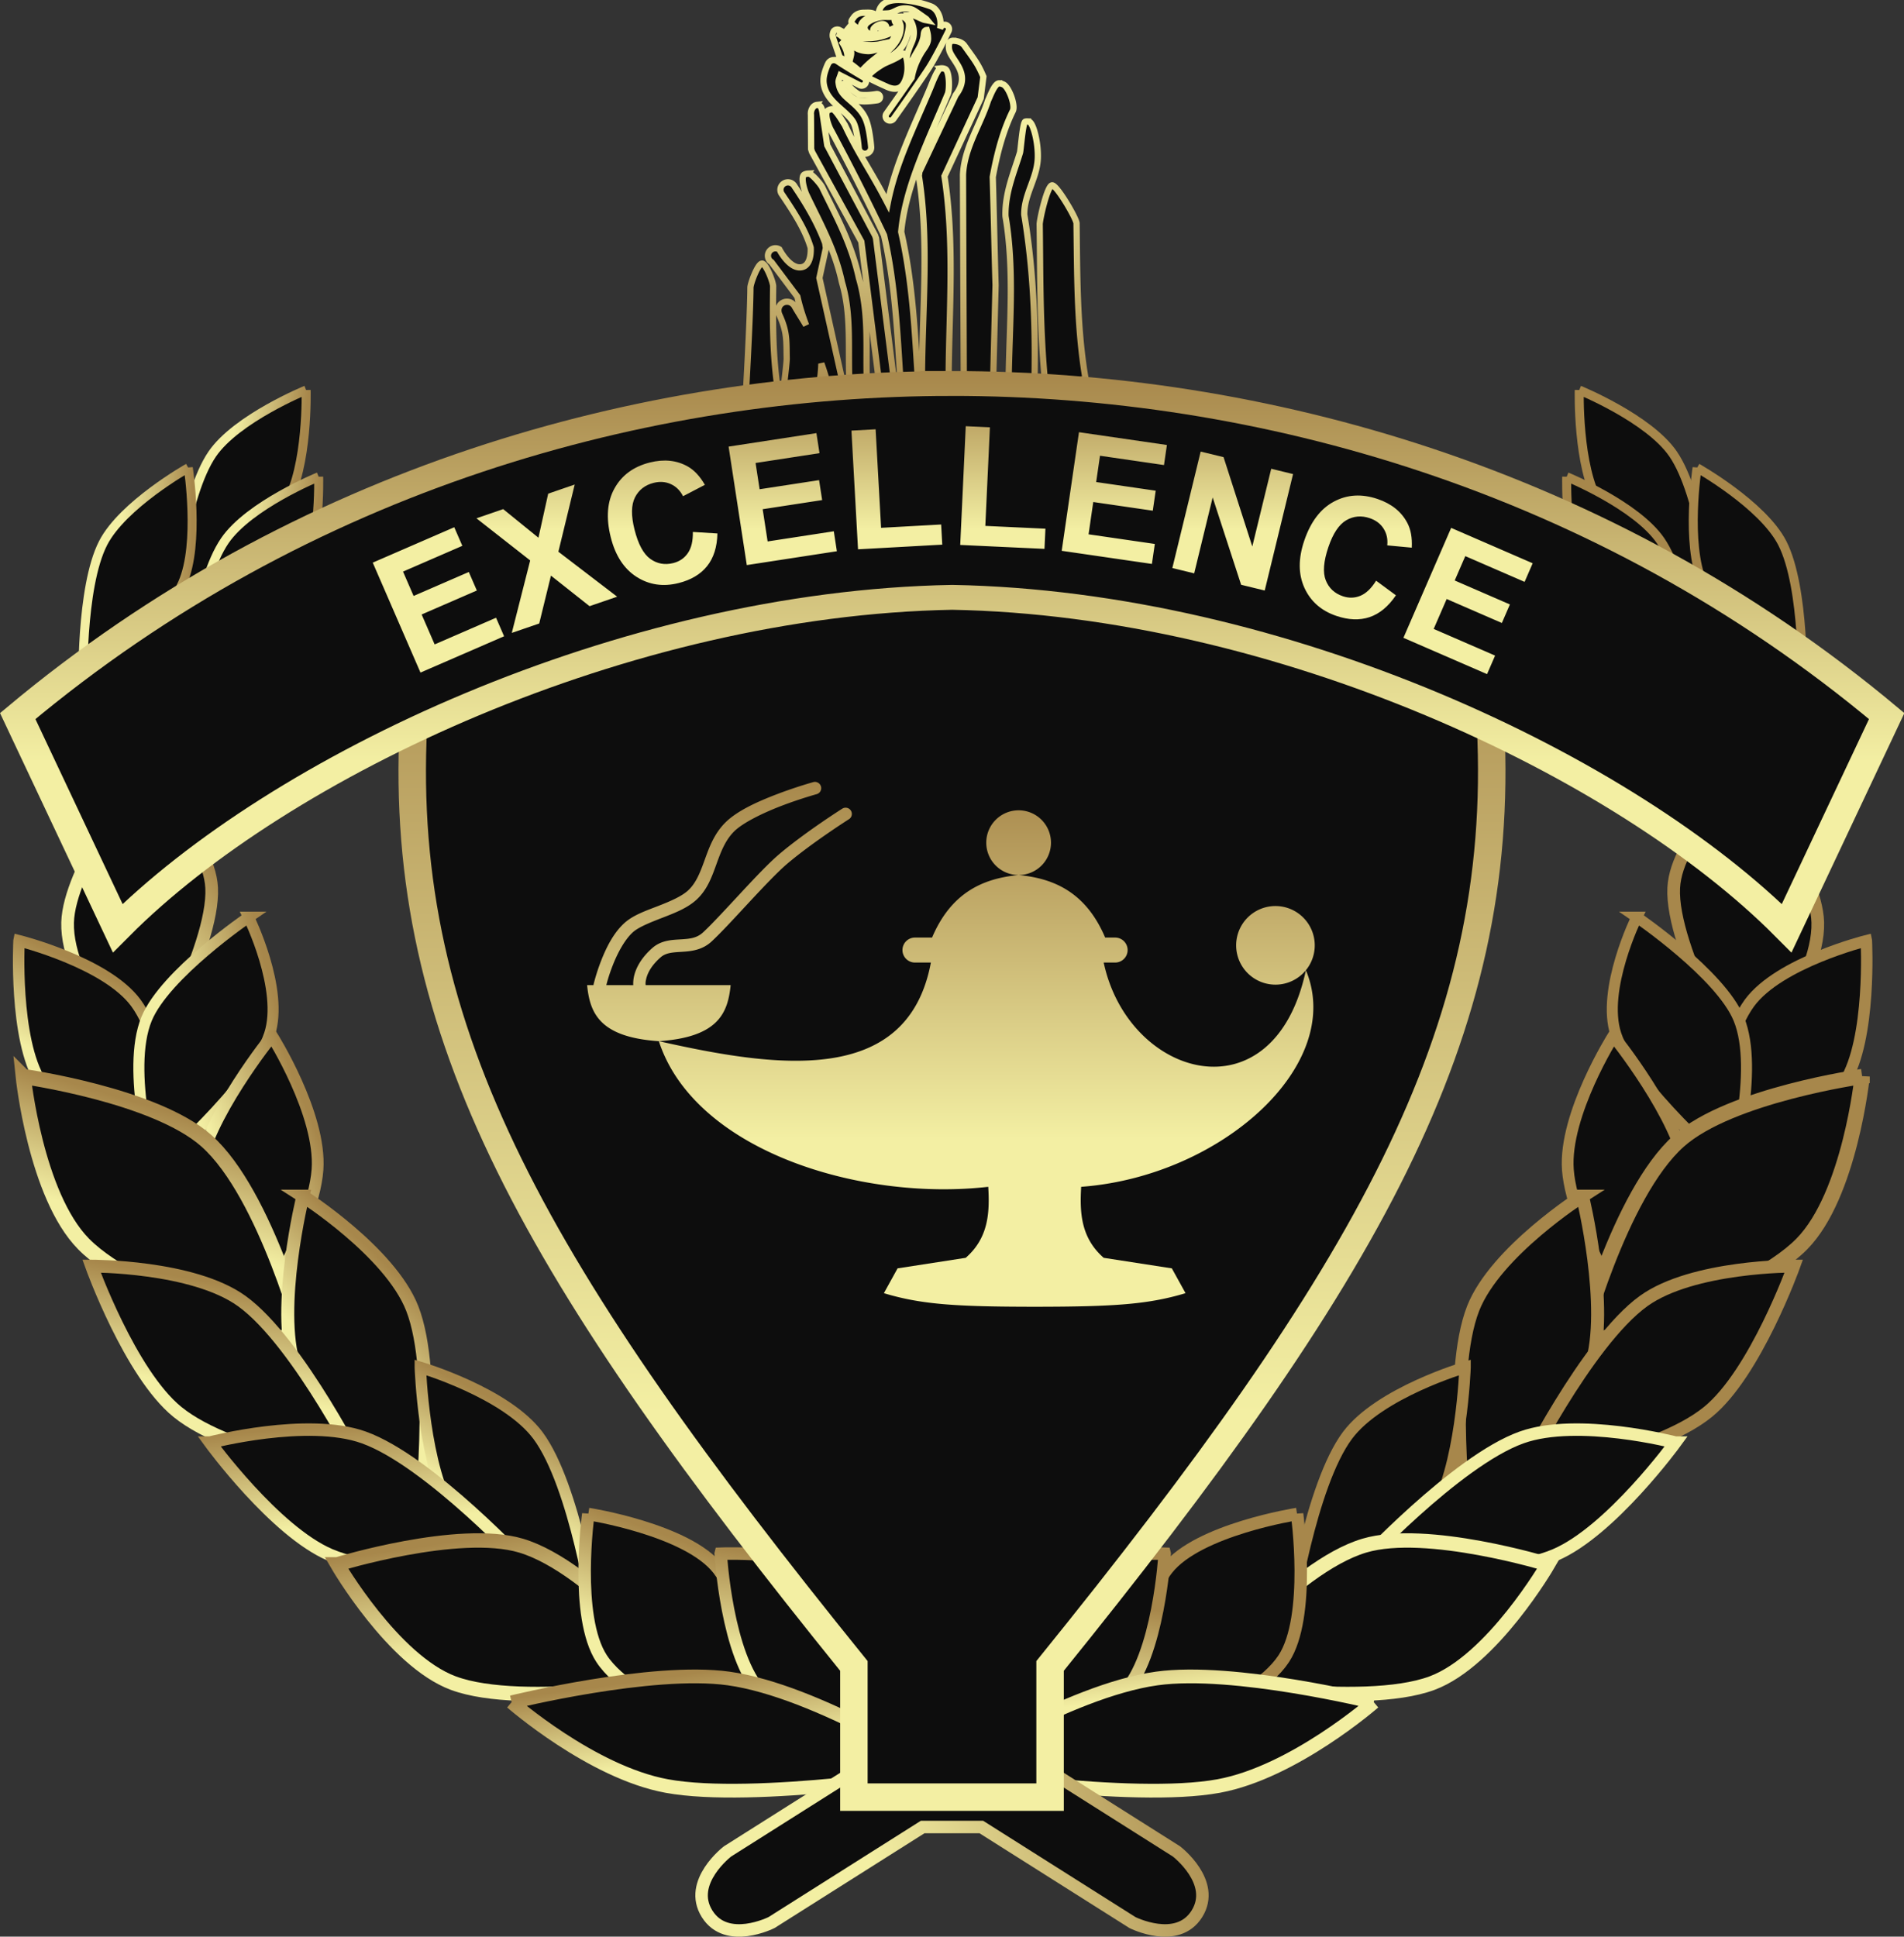 <?xml version="1.0" encoding="UTF-8" standalone="no"?>
<!-- Created with Inkscape (http://www.inkscape.org/) -->

<svg
   width="152.455mm"
   height="155.049mm"
   viewBox="0 0 152.455 155.049"
   version="1.1"
   id="svg1"
   xml:space="preserve"
   inkscape:version="1.3.2 (091e20e, 2023-11-25, custom)"
   sodipodi:docname="aef_badge.svg"
   xmlns:inkscape="http://www.inkscape.org/namespaces/inkscape"
   xmlns:sodipodi="http://sodipodi.sourceforge.net/DTD/sodipodi-0.dtd"
   xmlns:xlink="http://www.w3.org/1999/xlink"
   xmlns="http://www.w3.org/2000/svg"
   xmlns:svg="http://www.w3.org/2000/svg"
   xmlns:rdf="http://www.w3.org/1999/02/22-rdf-syntax-ns#"
   xmlns:cc="http://creativecommons.org/ns#"
   xmlns:dc="http://purl.org/dc/elements/1.1/"><rect x="0" y="0" width="152.455" height="155.049" fill="#333333" stroke="none"/><title
     id="title123">AEF Badge</title><sodipodi:namedview
     id="namedview1"
     pagecolor="#505050"
     bordercolor="#eeeeee"
     borderopacity="1"
     inkscape:showpageshadow="0"
     inkscape:pageopacity="0"
     inkscape:pagecheckerboard="0"
     inkscape:deskcolor="#505050"
     inkscape:document-units="mm"
     inkscape:zoom="1"
     inkscape:cx="295"
     inkscape:cy="277.5"
     inkscape:window-width="1920"
     inkscape:window-height="1009"
     inkscape:window-x="-8"
     inkscape:window-y="-8"
     inkscape:window-maximized="1"
     inkscape:current-layer="g10" /><defs
     id="defs1"><inkscape:path-effect
   effect="mirror_symmetry"
   start_point="110.644,140.943"
   end_point="110.644,147.747"
   center_point="110.644,144.345"
   id="path-effect86"
   is_visible="true"
   lpeversion="1.2"
   lpesatellites=""
   mode="free"
   discard_orig_path="false"
   fuse_paths="true"
   oposite_fuse="false"
   split_items="false"
   split_open="false"
   link_styles="false" /><inkscape:path-effect
   effect="mirror_symmetry"
   start_point="81.53,150.162"
   end_point="81.53,154.649"
   center_point="81.53,152.406"
   id="path-effect79"
   is_visible="true"
   lpeversion="1.2"
   lpesatellites=""
   mode="free"
   discard_orig_path="false"
   fuse_paths="true"
   oposite_fuse="false"
   split_items="false"
   split_open="false"
   link_styles="false" /><inkscape:path-effect
   effect="mirror_symmetry"
   start_point="111.625,147.466"
   end_point="111.625,176.193"
   center_point="111.625,161.829"
   id="path-effect70"
   is_visible="true"
   lpeversion="1.2"
   lpesatellites=""
   mode="free"
   discard_orig_path="false"
   fuse_paths="true"
   oposite_fuse="false"
   split_items="false"
   split_open="false"
   link_styles="false" /><inkscape:path-effect
   effect="mirror_symmetry"
   start_point="106.177,211.865"
   end_point="106.177,225.843"
   center_point="106.177,218.854"
   id="path-effect69"
   is_visible="true"
   lpeversion="1.2"
   lpesatellites=""
   mode="free"
   discard_orig_path="false"
   fuse_paths="true"
   oposite_fuse="false"
   split_items="false"
   split_open="false"
   link_styles="false" /><inkscape:path-effect
   effect="mirror_symmetry"
   start_point="94.799,214.028"
   end_point="94.799,226.083"
   center_point="94.799,220.056"
   id="path-effect68"
   is_visible="true"
   lpeversion="1.2"
   lpesatellites=""
   mode="free"
   discard_orig_path="false"
   fuse_paths="true"
   oposite_fuse="false"
   split_items="false"
   split_open="false"
   link_styles="false" /><inkscape:path-effect
   effect="mirror_symmetry"
   start_point="94.799,214.028"
   end_point="94.799,226.083"
   center_point="94.799,220.056"
   id="path-effect67"
   is_visible="true"
   lpeversion="1.2"
   lpesatellites=""
   mode="free"
   discard_orig_path="false"
   fuse_paths="true"
   oposite_fuse="false"
   split_items="false"
   split_open="false"
   link_styles="false" /><inkscape:path-effect
   effect="mirror_symmetry"
   start_point="104.255,102.518"
   end_point="104.255,214.654"
   center_point="104.255,158.586"
   id="path-effect62"
   is_visible="true"
   lpeversion="1.2"
   lpesatellites=""
   mode="free"
   discard_orig_path="false"
   fuse_paths="false"
   oposite_fuse="false"
   split_items="false"
   split_open="false"
   link_styles="false" /><inkscape:path-effect
   effect="mirror_symmetry"
   start_point="224.591,-40.818"
   end_point="54.981,309.448"
   center_point="139.786,134.315"
   id="path-effect34"
   is_visible="true"
   lpeversion="1.2"
   lpesatellites=""
   mode="vertical"
   discard_orig_path="false"
   fuse_paths="false"
   oposite_fuse="false"
   split_items="false"
   split_open="false"
   link_styles="false" /><inkscape:path-effect
   effect="mirror_symmetry"
   start_point="105,0"
   end_point="105,297"
   center_point="105,148.5"
   id="path-effect33"
   is_visible="true"
   lpeversion="1.2"
   lpesatellites=""
   mode="vertical"
   discard_orig_path="false"
   fuse_paths="false"
   oposite_fuse="false"
   split_items="false"
   split_open="false"
   link_styles="false" /><inkscape:path-effect
   effect="mirror_symmetry"
   start_point="50.404,203.359"
   end_point="50.404,213.304"
   center_point="50.404,208.332"
   id="path-effect15"
   is_visible="true"
   lpeversion="1.2"
   lpesatellites=""
   mode="free"
   discard_orig_path="false"
   fuse_paths="true"
   oposite_fuse="false"
   split_items="false"
   split_open="false"
   link_styles="false" /><inkscape:path-effect
   effect="mirror_symmetry"
   start_point="50.404,203.359"
   end_point="50.404,213.304"
   center_point="50.404,208.332"
   id="path-effect11"
   is_visible="true"
   lpeversion="1.2"
   lpesatellites=""
   mode="free"
   discard_orig_path="false"
   fuse_paths="true"
   oposite_fuse="false"
   split_items="false"
   split_open="false"
   link_styles="false" /><inkscape:path-effect
   effect="mirror_symmetry"
   start_point="109.366,116.888"
   end_point="109.366,215.17"
   center_point="109.366,166.029"
   id="path-effect10"
   is_visible="true"
   lpeversion="1.2"
   lpesatellites=""
   mode="free"
   discard_orig_path="false"
   fuse_paths="true"
   oposite_fuse="false"
   split_items="false"
   split_open="false"
   link_styles="false" /><inkscape:path-effect
   effect="mirror_symmetry"
   start_point="105,134.862"
   end_point="105,161.346"
   center_point="105,148.104"
   id="path-effect5"
   is_visible="true"
   lpeversion="1.2"
   lpesatellites=""
   mode="free"
   discard_orig_path="false"
   fuse_paths="true"
   oposite_fuse="false"
   split_items="false"
   split_open="false"
   link_styles="false" /><inkscape:path-effect
   effect="mirror_symmetry"
   start_point="42.364,59.729"
   end_point="42.364,81.522"
   center_point="42.364,70.625"
   id="path-effect4"
   is_visible="true"
   lpeversion="1.2"
   lpesatellites=""
   mode="free"
   discard_orig_path="false"
   fuse_paths="true"
   oposite_fuse="false"
   split_items="false"
   split_open="false"
   link_styles="false" /><inkscape:path-effect
   effect="mirror_symmetry"
   start_point="42.364,59.729"
   end_point="42.364,81.522"
   center_point="42.364,70.625"
   id="path-effect2"
   is_visible="true"
   lpeversion="1.2"
   lpesatellites=""
   mode="free"
   discard_orig_path="false"
   fuse_paths="true"
   oposite_fuse="false"
   split_items="false"
   split_open="false"
   link_styles="false" /><linearGradient
   inkscape:collect="always"
   xlink:href="#linearGradient1"
   id="linearGradient5"
   x1="27.703"
   y1="81.942"
   x2="27.703"
   y2="59.258"
   gradientUnits="userSpaceOnUse" /><linearGradient
   id="linearGradient1"
   inkscape:collect="always"><stop
     style="stop-color:#f3efa3;stop-opacity:1;"
     offset="0.311"
     id="stop1" /><stop
     style="stop-color:#a7874b;stop-opacity:1;"
     offset="1"
     id="stop2" /></linearGradient><inkscape:path-effect
   effect="mirror_symmetry"
   start_point="42.364,59.729"
   end_point="42.364,81.619"
   center_point="42.364,70.674"
   id="path-effect1"
   is_visible="true"
   lpeversion="1.2"
   lpesatellites=""
   mode="free"
   discard_orig_path="false"
   fuse_paths="true"
   oposite_fuse="false"
   split_items="false"
   split_open="false"
   link_styles="false" /><linearGradient
   inkscape:collect="always"
   xlink:href="#linearGradient1"
   id="linearGradient7"
   x1="58.62"
   y1="135.861"
   x2="151.663"
   y2="135.861"
   gradientUnits="userSpaceOnUse" /><linearGradient
   inkscape:collect="always"
   xlink:href="#linearGradient1"
   id="linearGradient9"
   x1="103.949"
   y1="139.736"
   x2="103.949"
   y2="122.045"
   gradientUnits="userSpaceOnUse" /><linearGradient
   inkscape:collect="always"
   xlink:href="#linearGradient1"
   id="linearGradient11"
   x1="109.01"
   y1="215.884"
   x2="109.01"
   y2="114.624"
   gradientUnits="userSpaceOnUse" /><linearGradient
   inkscape:collect="always"
   xlink:href="#linearGradient1"
   id="linearGradient48"
   gradientUnits="userSpaceOnUse"
   gradientTransform="matrix(1.468,-0.426,0.94,0.744,-241.43,98.989)"
   x1="91.293"
   y1="207.918"
   x2="94.007"
   y2="197.093" /><linearGradient
   inkscape:collect="always"
   xlink:href="#linearGradient1"
   id="linearGradient49"
   gradientUnits="userSpaceOnUse"
   gradientTransform="matrix(1.089,0.095,-0.106,1.124,2.179,-35.724)"
   x1="91.293"
   y1="207.918"
   x2="94.007"
   y2="197.093" /><linearGradient
   inkscape:collect="always"
   xlink:href="#linearGradient1"
   id="linearGradient50"
   gradientUnits="userSpaceOnUse"
   gradientTransform="matrix(1.283,-0.474,0.667,1.03,-186.13,36.113)"
   x1="91.293"
   y1="207.918"
   x2="94.007"
   y2="197.093" /><linearGradient
   inkscape:collect="always"
   xlink:href="#linearGradient1"
   id="linearGradient51"
   gradientUnits="userSpaceOnUse"
   gradientTransform="matrix(1.014,-0.34,0.752,0.953,-189.541,29.654)"
   x1="91.293"
   y1="207.918"
   x2="94.007"
   y2="197.093" /><linearGradient
   inkscape:collect="always"
   xlink:href="#linearGradient1"
   id="linearGradient52"
   gradientUnits="userSpaceOnUse"
   gradientTransform="matrix(0.93,0.201,0.08,1.123,-33.82,-56.38)"
   x1="91.293"
   y1="207.918"
   x2="94.007"
   y2="197.093" /><linearGradient
   inkscape:collect="always"
   xlink:href="#linearGradient1"
   id="linearGradient53"
   gradientUnits="userSpaceOnUse"
   gradientTransform="matrix(1.073,-0.082,0.469,1.167,-148.749,-48.59)"
   x1="91.293"
   y1="207.918"
   x2="94.007"
   y2="197.093" /><linearGradient
   inkscape:collect="always"
   xlink:href="#linearGradient1"
   id="linearGradient54"
   gradientUnits="userSpaceOnUse"
   gradientTransform="matrix(0.968,0.523,-0.255,1.24,18.948,-121.081)"
   x1="91.293"
   y1="207.918"
   x2="94.007"
   y2="197.093" /><linearGradient
   inkscape:collect="always"
   xlink:href="#linearGradient1"
   id="linearGradient55"
   gradientUnits="userSpaceOnUse"
   gradientTransform="matrix(1.427,0.116,0.2,1.299,-132.154,-106.899)"
   x1="91.293"
   y1="207.918"
   x2="94.007"
   y2="197.093" /><linearGradient
   inkscape:collect="always"
   xlink:href="#linearGradient1"
   id="linearGradient56"
   gradientUnits="userSpaceOnUse"
   gradientTransform="matrix(0.587,0.795,-0.694,0.928,135.467,-96.244)"
   x1="91.293"
   y1="207.918"
   x2="94.007"
   y2="197.093" /><linearGradient
   inkscape:collect="always"
   xlink:href="#linearGradient1"
   id="linearGradient57"
   gradientUnits="userSpaceOnUse"
   gradientTransform="matrix(0.449,0.747,-0.893,0.657,184.453,-48.727)"
   x1="91.293"
   y1="207.918"
   x2="94.007"
   y2="197.093" /><linearGradient
   inkscape:collect="always"
   xlink:href="#linearGradient1"
   id="linearGradient58"
   gradientUnits="userSpaceOnUse"
   gradientTransform="matrix(0.954,0.167,-0.013,1.083,-49.848,-79.758)"
   x1="91.293"
   y1="207.918"
   x2="94.007"
   y2="197.093" /><linearGradient
   inkscape:collect="always"
   xlink:href="#linearGradient1"
   id="linearGradient59"
   gradientUnits="userSpaceOnUse"
   gradientTransform="matrix(0.073,0.815,-0.756,0.347,195.809,-29.135)"
   x1="91.293"
   y1="207.918"
   x2="94.007"
   y2="197.093" /><linearGradient
   inkscape:collect="always"
   xlink:href="#linearGradient1"
   id="linearGradient60"
   gradientUnits="userSpaceOnUse"
   gradientTransform="matrix(0.174,0.799,-0.706,0.439,166.955,-46.437)"
   x1="91.293"
   y1="207.918"
   x2="94.007"
   y2="197.093" /><linearGradient
   inkscape:collect="always"
   xlink:href="#linearGradient1"
   id="linearGradient61"
   gradientUnits="userSpaceOnUse"
   gradientTransform="matrix(0.073,0.815,-0.756,0.347,194.804,-36.076)"
   x1="91.293"
   y1="207.918"
   x2="94.007"
   y2="197.093" /><linearGradient
   inkscape:collect="always"
   xlink:href="#linearGradient1"
   id="linearGradient62"
   gradientUnits="userSpaceOnUse"
   gradientTransform="matrix(0.821,0.578,-0.717,1.04,108.902,-120.151)"
   x1="91.293"
   y1="207.918"
   x2="94.007"
   y2="197.093" /><linearGradient
   inkscape:collect="always"
   xlink:href="#linearGradient1"
   id="linearGradient16"
   x1="91.293"
   y1="207.918"
   x2="94.007"
   y2="197.093"
   gradientUnits="userSpaceOnUse"
   gradientTransform="matrix(1.087,-0.119,0.115,1.123,-30.265,-13.819)" /><linearGradient
   inkscape:collect="always"
   xlink:href="#linearGradient1"
   id="linearGradient68"
   x1="96.29"
   y1="225.59"
   x2="101.572"
   y2="199.217"
   gradientUnits="userSpaceOnUse"
   gradientTransform="matrix(0.804,1.3,-1.286,0.813,301.013,-82.43)" /><linearGradient
   inkscape:collect="always"
   xlink:href="#linearGradient1"
   id="linearGradient71"
   x1="80.526"
   y1="175.518"
   x2="80.526"
   y2="133.671"
   gradientUnits="userSpaceOnUse" />
	

		
	
			
			
			
			
			
			
			
			
			
			
			
		<linearGradient
   inkscape:collect="always"
   xlink:href="#linearGradient1"
   id="linearGradient123"
   x1="101.781"
   y1="71.114"
   x2="101.571"
   y2="103.79"
   gradientUnits="userSpaceOnUse" /></defs><g
     inkscape:label="Layer 1"
     inkscape:groupmode="layer"
     id="layer1"
     transform="translate(-28.773,-71.29)"><path
       id="path3"
       style="fill:#0d0d0d;fill-opacity:1;stroke-width:0.5;stroke:url(#linearGradient123);stroke-opacity:1;stroke-dasharray:none"
       d="m 100.707,71.29 c -0.671,0.002 -1.419,0.169 -1.575,1.007 -0.009,0.048 0.111,0.068 0.268,0.074 0.253,0.01 0.6,-0.018 0.646,-0.031 0.315,-0.086 0.579,-0.294 0.905,-0.353 0.38,-0.068 0.769,-0.025 1.104,0.2 0.297,0.199 0.588,0.41 0.881,0.618 0.029,0.02 0.048,0.056 0.101,0.119 -0.134,-0.027 -0.23,-0.033 -0.318,-0.068 -0.268,-0.108 -0.528,-0.25 -0.803,-0.332 -0.169,-0.051 -0.351,-0.012 -0.523,-0.009 0.017,0.099 0.069,0.137 0.131,0.209 0.071,0.084 0.135,0.176 0.19,0.274 0.11,0.196 0.185,0.418 0.215,0.648 0.033,0.244 0.016,0.497 -0.046,0.734 -0.065,0.249 -0.191,0.468 -0.278,0.707 -0.066,0.183 -0.134,0.365 -0.186,0.552 -0.093,0.337 0.01,0.645 0.134,0.946 0.023,0.055 0.052,0.107 0.08,0.164 0.079,-0.256 0.136,-0.499 0.253,-0.739 0.117,-0.24 0.256,-0.465 0.388,-0.694 0.218,-0.378 0.423,-0.784 0.463,-1.232 0.016,-0.176 0.047,-0.379 0.241,-0.391 0.053,0.192 0.102,0.383 0.102,0.586 0.001,0.008 0.001,0.016 0.002,0.023 0.044,0.476 -0.327,0.851 -0.543,1.21 -0.242,0.403 -0.449,0.835 -0.596,1.293 -0.021,0.064 -0.04,0.129 -0.058,0.194 -0.047,0.169 -0.085,0.341 -0.117,0.514 -0.917,1.335 -2.017,2.88 -2.017,2.88 a 0.35,0.35 0 0 0 0.082,0.488 0.35,0.35 0 0 0 0.488,-0.082 c 0,0 1.872,-2.625 2.784,-4.015 0.624,-0.951 1.621,-3.01 1.621,-3.01 a 0.35,0.35 0 0 0 -0.162,-0.468 0.35,0.35 0 0 0 -0.267,-0.016 0.35,0.35 0 0 0 -0.201,0.178 c 0,0 -0.039,0.079 -0.05,0.101 0.021,-0.121 0.034,-0.243 0.035,-0.367 0.008,-0.592 -0.282,-1.221 -0.78,-1.406 -0.682,-0.253 -1.432,-0.43 -2.148,-0.487 -0.138,-0.011 -0.289,-0.019 -0.444,-0.019 z m -2.473,1.017 c -0.101,3.21e-4 -0.202,0.005 -0.302,0.006 -0.321,0.003 -0.616,0.112 -0.801,0.371 -0.21,0.294 -0.287,0.377 0.01,0.646 0.105,0.095 0.226,0.173 0.339,0.259 -0.003,0.007 -0.006,0.015 -0.009,0.023 -0.223,-0.05 -0.445,-0.1 -0.679,-0.151 -0.052,0.063 -0.116,0.141 -0.192,0.233 0.449,0.116 0.85,0.294 1.328,0.366 -0.051,-0.125 -0.081,-0.21 -0.12,-0.29 -0.116,-0.241 -0.153,-0.482 0.033,-0.703 0.084,-0.099 0.184,-0.194 0.296,-0.257 0.23,-0.129 0.472,-0.235 0.726,-0.359 -0.047,-0.024 -0.089,-0.048 -0.133,-0.067 -0.161,-0.066 -0.328,-0.079 -0.495,-0.078 z m 2.743,0.307 c -0.072,-0.006 -0.139,0.015 -0.189,0.079 -0.13,0.163 0.088,0.49 0.101,0.665 0.026,0.346 -0.058,0.699 -0.213,1.007 -0.245,0.488 -0.649,0.878 -1.067,1.23 -0.315,0.265 -0.642,0.516 -0.94,0.8 -0.257,0.246 -0.595,0.521 -0.641,0.899 0.003,-0.02 0.104,-0.055 0.122,-0.069 0.003,-0.002 0.006,-0.004 0.009,-0.007 0.062,-0.052 0.107,-0.132 0.159,-0.194 0.194,-0.235 0.414,-0.467 0.664,-0.644 0.22,-0.156 0.496,-0.243 0.739,-0.366 0.523,-0.265 1.031,-0.602 1.354,-1.103 0.232,-0.36 0.353,-0.78 0.433,-1.2 0.042,-0.218 0.073,-0.447 0.004,-0.658 -0.048,-0.149 -0.318,-0.42 -0.535,-0.439 z m -0.588,0.007 c -0.132,-8.2e-5 -0.263,0.024 -0.397,0.025 -0.158,0.002 -0.316,-0.009 -0.474,-0.002 -0.441,0.021 -0.97,0.185 -1.314,0.471 -0.094,0.078 -0.171,0.181 -0.196,0.301 -0.032,0.155 0.033,0.321 0.145,0.433 0.237,0.235 0.624,0.239 0.932,0.19 0.093,-0.015 0.192,-0.042 0.252,-0.116 0.067,-0.083 0.064,-0.212 5.16e-4,-0.298 -0.063,-0.086 -0.177,-0.128 -0.283,-0.115 -0.173,0.02 -0.259,0.152 -0.35,0.283 -0.025,-0.058 -0.017,-0.126 0.01,-0.183 0.027,-0.057 0.071,-0.104 0.118,-0.146 0.124,-0.111 0.276,-0.191 0.437,-0.232 0.112,-0.028 0.236,-0.036 0.335,0.023 0.074,0.044 0.127,0.123 0.137,0.209 0.013,0.107 -0.054,0.22 -0.099,0.312 -3.86e-4,7.18e-4 -5.16e-4,0.001 -5.16e-4,0.002 -0.001,0.05 0.036,0.059 0.083,0.051 3.58e-4,0 0.002,-6.76e-4 0.003,-10e-4 3.87e-4,3.58e-4 6.49e-4,0 10e-4,0 0.193,-0.073 0.377,-0.167 0.564,-0.252 0.124,-0.057 0.434,-0.123 0.305,-0.325 -0.024,-0.038 -0.058,-0.069 -0.087,-0.104 -0.06,-0.072 -0.097,-0.16 -0.11,-0.253 -0.004,-0.031 0.005,-0.085 0.011,-0.138 0.006,-0.058 0.007,-0.113 -0.022,-0.133 -7.2e-4,-3.59e-4 -0.001,-10e-4 -0.002,-10e-4 z m 0.209,1.016 c -0.007,0.081 -0.435,0.259 -0.508,0.295 -0.187,0.09 -0.381,0.166 -0.579,0.227 -0.397,0.123 -0.812,0.187 -1.228,0.193 -0.868,0.012 -1.562,-0.261 -2.306,-0.66 -0.16,-0.086 -0.409,-0.012 -0.47,0.142 -0.062,0.157 -0.081,0.323 -0.027,0.487 0.072,0.218 0.15,0.435 0.224,0.652 0.097,0.283 0.192,0.566 0.29,0.849 0.009,0.025 0.023,0.054 0.044,0.067 0.178,0.105 0.358,0.207 0.554,0.319 0.147,-0.641 -0.13,-1.142 -0.453,-1.636 0.181,0.115 0.35,0.235 0.507,0.367 0.217,0.183 0.313,0.424 0.277,0.705 -0.021,0.162 -0.076,0.319 -0.108,0.48 -0.024,0.118 -0.038,0.223 0.096,0.313 0.221,0.149 0.425,0.323 0.628,0.497 0.139,0.119 0.164,0.11 0.288,-0.024 0.194,-0.21 0.399,-0.412 0.613,-0.601 0.259,-0.228 0.541,-0.429 0.796,-0.66 0.205,-0.186 0.388,-0.398 0.575,-0.603 0.303,-0.332 0.556,-0.699 0.738,-1.112 0.041,-0.092 0.038,-0.197 0.048,-0.296 z m -4.598,0.419 c 0.091,0.036 0.19,0.059 0.271,0.111 0.43,0.274 0.878,0.497 1.377,0.627 0.448,0.118 0.895,0.129 1.347,0.081 0.189,-0.02 0.374,-0.073 0.588,-0.117 -0.103,0.251 -0.3,0.368 -0.491,0.442 -0.261,0.101 -0.549,0.19 -0.823,0.181 -0.464,-0.014 -0.907,-0.136 -1.27,-0.48 -0.312,-0.296 -0.664,-0.552 -0.999,-0.846 z m 9.097,0.498 c -0.331,-0.006 -0.376,0.324 -0.336,0.653 0.106,0.882 1.892,1.921 0.531,3.696 l -2.901,6.131 -0.044,0.337 c 0.815,5.119 0.303,10.406 0.251,15.722 -0.003,0.331 1.199,0.602 1.53,0.606 0.331,0.003 0.603,-0.263 0.606,-0.594 0.051,-5.206 0.47,-10.467 -0.337,-15.71 l 2.901,-6.252 0.215,-1.717 c -0.443,-1.062 -0.764,-1.42 -1.52,-2.487 -0.192,-0.27 -0.564,-0.378 -0.896,-0.384 z m -4.012,1.024 c -0.05,0.003 -0.088,0.058 -0.162,0.112 -0.401,0.296 -0.875,0.469 -1.323,0.676 -0.188,0.087 -1.647,0.977 -1.224,1.197 0.473,0.248 0.959,0.468 1.447,0.687 0.161,0.072 0.34,0.128 0.516,0.142 0.169,0.013 0.335,-0.012 0.482,-0.097 0.204,-0.118 0.332,-0.333 0.422,-0.551 0.143,-0.346 0.208,-0.724 0.195,-1.098 -0.009,-0.267 -0.04,-0.851 -0.273,-1.035 -0.032,-0.025 -0.057,-0.035 -0.08,-0.034 z m -5.573,0.523 c -0.178,0.009 -0.339,0.112 -0.42,0.271 0,0 -0.11,0.215 -0.209,0.502 -0.099,0.287 -0.205,0.654 -0.161,1.065 0.094,0.86 0.674,1.439 1.199,1.913 0.526,0.473 1.02,0.885 1.218,1.299 0.112,0.234 0.233,0.76 0.299,1.196 0.066,0.435 0.094,0.788 0.094,0.788 0.021,0.275 0.261,0.481 0.536,0.46 0.275,-0.021 0.482,-0.261 0.46,-0.537 0,0 -0.03,-0.387 -0.102,-0.861 -0.072,-0.475 -0.171,-1.03 -0.385,-1.477 -0.343,-0.717 -0.963,-1.171 -1.452,-1.611 -0.489,-0.44 -0.624,-0.781 -0.674,-1.238 -0.015,-0.137 0.077,-0.328 0.152,-0.546 l 1.532,0.783 c 0.17,0.092 0.382,0.028 0.474,-0.142 0.092,-0.17 0.028,-0.383 -0.142,-0.474 -2.231,-1.333 -1.944,-1.221 -2.168,-1.336 -0.078,-0.04 -0.165,-0.059 -0.253,-0.054 z m 8.579,0.664 c -0.248,0.032 -0.718,1.292 -0.814,1.522 -1.296,3.107 -2.807,6.086 -3.427,9.277 -1.326,-2.574 -2.286,-3.832 -3.43,-6.26 -0.135,-0.211 -0.759,-1.287 -1.009,-1.275 -0.123,0.006 -0.242,0.043 -0.345,0.11 -0.326,0.208 0.063,1.303 0.271,1.629 1.493,2.803 2.646,5.049 4.222,8.357 0.887,3.889 1.068,7.816 1.323,11.793 0.025,0.386 0.357,0.678 0.743,0.654 0.386,-0.025 0.679,-0.358 0.654,-0.744 -0.254,-3.945 -0.431,-7.94 -1.347,-11.973 0.337,-3.657 2.151,-7.253 3.732,-11.045 0.149,-0.357 0.141,-1.848 -0.215,-1.997 -0.113,-0.047 -0.237,-0.064 -0.359,-0.049 z m 4.687,1.196 c -0.364,0 -0.73,1.045 -0.891,1.371 -0.649,2.006 -1.899,3.784 -2.006,5.944 l 0.032,8.899 0.033,7.607 c -0.015,0.497 0.376,0.912 0.873,0.927 0.497,0.015 1.46,-0.409 1.475,-0.905 l 0.194,-7.685 c -0.084,-2.907 -0.139,-5.75 -0.225,-8.657 0.328,-1.792 0.797,-3.653 1.61,-5.299 0.22,-0.446 -0.31,-1.889 -0.756,-2.109 -0.106,-0.052 -0.221,-0.091 -0.339,-0.091 z m -12.329,0.012 a 0.25,0.25 0 0 0 -0.181,0.06 0.25,0.25 0 0 0 -0.025,0.353 c 0,0 0.166,0.191 0.387,0.4 0.221,0.209 0.477,0.443 0.774,0.541 0.316,0.104 0.7,0.085 1.03,0.059 0.33,-0.026 0.598,-0.073 0.598,-0.073 a 0.25,0.25 0 0 0 0.203,-0.289 0.25,0.25 0 0 0 -0.289,-0.203 c 0,0 -0.247,0.043 -0.551,0.067 -0.304,0.024 -0.674,0.017 -0.835,-0.036 -0.116,-0.038 -0.385,-0.238 -0.586,-0.429 -0.201,-0.191 -0.353,-0.365 -0.353,-0.365 a 0.25,0.25 0 0 0 -0.171,-0.085 z m -2.264,1.718 c -0.329,0.038 -0.517,0.447 -0.48,0.777 l 0.016,2.761 0.074,0.228 3.945,7.178 1.471,11.668 c 0.041,0.329 0.341,0.562 0.67,0.52 0.329,-0.041 0.562,-0.342 0.52,-0.67 l -1.485,-11.786 -0.073,-0.221 -3.831,-7.223 -0.374,-2.542 c -0.038,-0.329 -0.125,-0.727 -0.454,-0.689 z m 16.844,1.322 c -0.052,-0.002 -0.105,0.004 -0.156,0.015 -0.209,0.049 -0.365,2.272 -0.427,2.477 -0.476,1.573 -1.198,3.194 -1.164,5.043 l 0.008,0.089 c 0.709,4.205 0.323,8.471 0.25,12.806 -0.006,0.331 0.258,0.604 0.59,0.61 0.331,0.006 1.477,-0.291 1.482,-0.622 0.071,-4.257 -0.096,-8.57 -0.826,-12.955 -0.023,-1.614 1.023,-2.897 1.084,-4.52 0.048,-1.27 -0.369,-2.821 -0.686,-2.917 -0.05,-0.015 -0.102,-0.024 -0.155,-0.025 z m -17.571,4.178 c -0.091,0.005 -0.181,0.028 -0.265,0.068 -0.349,0.167 -0.013,1.276 0.153,1.625 1.096,2.291 2.269,4.354 2.837,6.984 l 0.013,0.052 c 0.792,2.656 0.444,5.417 0.605,8.335 0.021,0.386 0.351,0.682 0.737,0.66 0.386,-0.021 0.682,-0.351 0.66,-0.737 -0.151,-2.737 0.232,-5.63 -0.653,-8.627 -0.621,-2.858 -1.873,-5.045 -2.938,-7.27 -0.108,-0.226 -0.81,-1.068 -1.059,-1.087 -0.031,-0.002 -0.061,-0.003 -0.092,-10e-4 z m -1.577,0.697 c -0.105,-0.003 -0.21,0.021 -0.302,0.071 -0.292,0.157 -0.402,0.521 -0.244,0.813 0.955,1.418 1.899,2.838 2.349,4.341 0,0 0.122,1.397 -0.71,1.569 -0.967,0.2 -1.799,-1.427 -1.799,-1.427 -0.09,-0.055 -0.192,-0.085 -0.298,-0.088 -0.214,-0.005 -0.415,0.104 -0.527,0.287 -0.173,0.283 -0.084,0.652 0.199,0.825 l 2.072,2.762 c 0.188,0.843 0.432,1.584 0.698,2.287 -0.314,-0.53 -0.641,-1.033 -0.928,-1.531 -0.125,-0.217 -0.356,-0.35 -0.606,-0.35 -0.123,-5.5e-5 -0.243,0.032 -0.35,0.094 -0.335,0.193 -0.418,0.606 -0.256,0.957 0.642,1.39 0.555,2.077 0.588,3.521 -0.02,0.569 -0.264,2.44 -0.264,2.44 l 2.733,0.229 c 0.2,-0.851 0.285,-1.597 0.304,-2.274 l -0.003,-0.032 c 0.221,0.611 0.423,1.258 0.583,1.979 0.072,0.323 0.393,0.527 0.716,0.455 0.324,-0.072 0.527,-0.393 0.455,-0.716 -0.636,-2.852 -1.273,-5.704 -1.909,-8.557 l 0.521,-2.39 -0.058,-0.412 C 94.207,89.048 93.33,87.596 92.392,86.204 92.29,86.015 92.096,85.894 91.882,85.888 Z m 21.138,0.239 c -0.387,0.005 -1.003,2.745 -0.997,3.131 0.054,3.964 0.007,8.006 0.397,12.28 0.1,1.097 3.298,0.224 3.254,-0.039 -0.683,-4.062 -0.646,-8.308 -0.701,-12.325 -0.005,-0.387 -1.566,-3.053 -1.952,-3.047 z m -23.231,6.269 c -0.331,-0.004 -0.923,1.586 -0.926,1.918 -0.03,2.818 -0.373,8.572 -0.373,8.572 l 2.536,-0.576 c -0.395,-2.846 -0.375,-5.321 -0.346,-8.097 0.004,-0.331 -0.559,-1.813 -0.89,-1.816 z" /><g
       id="g33"
       inkscape:path-effect="#path-effect62"
       style="display:inline"><path
         style="display:inline;fill:#0d0d0d;fill-opacity:1;stroke:url(#linearGradient62);stroke-width:1.014;stroke-linecap:butt;stroke-linejoin:miter;stroke-dasharray:none;stroke-opacity:1"
         d="m 39.838,133.464 c 0,0 -5.535,7.435 -5.652,11.678 -0.137,4.93 5.918,12.18 5.918,12.18 0,0 5.862,-10.112 5.616,-14.951 -0.212,-4.165 -5.882,-8.908 -5.882,-8.908 z m 128.834,0 c 0,0 5.535,7.435 5.652,11.678 0.137,4.93 -5.918,12.18 -5.918,12.18 0,0 -5.862,-10.112 -5.616,-14.951 0.212,-4.165 5.882,-8.908 5.882,-8.908 z"
         id="use33"
         sodipodi:nodetypes="csc"
         inkscape:original-d="m 39.837822,133.46369 c 0,0 -5.534555,7.43465 -5.652422,11.67843 -0.136955,4.93046 5.918233,12.17992 5.918233,12.17992 0,0 5.861743,-10.11223 5.615953,-14.95073 -0.211546,-4.16465 -5.881764,-8.90762 -5.881764,-8.90762 z" /><path
         style="display:inline;fill:#0d0d0d;fill-opacity:1;stroke:url(#linearGradient61);stroke-width:0.721;stroke-linecap:butt;stroke-linejoin:miter;stroke-dasharray:none;stroke-opacity:1"
         d="m 53.285,102.518 c 0,0 -5.569,2.274 -7.517,5.122 -2.263,3.309 -3.06,11.363 -3.06,11.363 0,0 6.9,-3.942 8.968,-7.383 1.779,-2.962 1.609,-9.102 1.609,-9.102 z m 101.941,0 c 0,0 5.569,2.274 7.517,5.122 2.263,3.309 3.06,11.363 3.06,11.363 0,0 -6.9,-3.942 -8.968,-7.383 -1.779,-2.962 -1.609,-9.102 -1.609,-9.102 z"
         id="use31"
         sodipodi:nodetypes="csc"
         inkscape:original-d="m 53.28458,102.51778 c 0,0 -5.568862,2.27374 -7.516996,5.12185 -2.263373,3.30895 -3.059663,11.36335 -3.059663,11.36335 0,0 6.900324,-3.94186 8.967639,-7.38289 1.779407,-2.96178 1.60902,-9.10231 1.60902,-9.10231 z" /><path
         style="display:inline;fill:#0d0d0d;fill-opacity:1;stroke:url(#linearGradient60);stroke-width:0.721;stroke-linecap:butt;stroke-linejoin:miter;stroke-dasharray:none;stroke-opacity:1"
         d="m 43.85,108.744 c 0,0 -5.241,2.951 -6.819,6.02 -1.832,3.566 -1.617,11.656 -1.617,11.656 0,0 6.354,-4.773 7.976,-8.445 1.396,-3.161 0.46,-9.232 0.46,-9.232 z m 120.81,0 c 0,0 5.241,2.951 6.819,6.02 1.832,3.566 1.617,11.656 1.617,11.656 0,0 -6.354,-4.773 -7.976,-8.445 -1.396,-3.161 -0.46,-9.232 -0.46,-9.232 z"
         id="use30"
         sodipodi:nodetypes="csc"
         inkscape:original-d="m 43.849807,108.74428 c 0,0 -5.241343,2.95135 -6.818577,6.02043 -1.832458,3.56568 -1.616736,11.65647 -1.616736,11.65647 0,0 6.35408,-4.77267 7.975522,-8.44491 1.395631,-3.16081 0.459791,-9.23199 0.459791,-9.23199 z" /><path
         style="display:inline;fill:#0d0d0d;fill-opacity:1;stroke:url(#linearGradient59);stroke-width:0.721;stroke-linecap:butt;stroke-linejoin:miter;stroke-dasharray:none;stroke-opacity:1"
         d="m 54.289,109.459 c 0,0 -5.569,2.274 -7.517,5.122 -2.263,3.309 -3.06,11.363 -3.06,11.363 0,0 6.9,-3.942 8.968,-7.383 1.779,-2.962 1.609,-9.102 1.609,-9.102 z m 99.931,0 c 0,0 5.569,2.274 7.517,5.122 2.263,3.309 3.06,11.363 3.06,11.363 0,0 -6.9,-3.942 -8.968,-7.383 -1.779,-2.962 -1.609,-9.102 -1.609,-9.102 z"
         id="use32"
         sodipodi:nodetypes="csc"
         inkscape:original-d="m 54.28919,109.45874 c 0,0 -5.568862,2.27374 -7.516996,5.12185 -2.263373,3.30895 -3.059663,11.36335 -3.059663,11.36335 0,0 6.900324,-3.94186 8.967639,-7.38289 1.779407,-2.96178 1.60902,-9.10231 1.60902,-9.10231 z" /><path
         style="display:inline;fill:#0d0d0d;fill-opacity:1;stroke:url(#linearGradient58);stroke-width:0.916;stroke-linecap:butt;stroke-linejoin:miter;stroke-dasharray:none;stroke-opacity:1"
         d="m 30.297,146.607 c 0,0 -0.416,7.889 1.743,11.306 2.508,3.97 11.126,7.573 11.126,7.573 0,0 -0.747,-10.136 -3.508,-13.896 -2.376,-3.237 -9.361,-4.984 -9.361,-4.984 z m 147.916,0 c 0,0 0.416,7.889 -1.743,11.306 -2.508,3.97 -11.126,7.573 -11.126,7.573 0,0 0.747,-10.136 3.508,-13.896 2.376,-3.237 9.361,-4.984 9.361,-4.984 z"
         id="use29"
         sodipodi:nodetypes="csc"
         inkscape:original-d="m 30.296695,146.60691 c 0,0 -0.416194,7.88923 1.74259,11.30641 2.508089,3.97014 11.12558,7.57333 11.12558,7.57333 0,0 -0.746671,-10.13557 -3.507541,-13.89588 -2.376355,-3.23661 -9.360629,-4.98386 -9.360629,-4.98386 z" /><path
         style="display:inline;fill:#0d0d0d;fill-opacity:1;stroke:url(#linearGradient57);stroke-width:0.883;stroke-linecap:butt;stroke-linejoin:miter;stroke-dasharray:none;stroke-opacity:1"
         d="m 48.681,144.718 c 0,0 -6.701,4.573 -8.168,8.135 -1.705,4.138 0.638,12.178 0.638,12.178 0,0 7.823,-6.741 9.201,-10.921 1.186,-3.597 -1.671,-9.392 -1.671,-9.392 z m 111.149,0 c 0,0 6.701,4.573 8.168,8.135 1.705,4.138 -0.638,12.178 -0.638,12.178 0,0 -7.823,-6.741 -9.201,-10.921 -1.187,-3.597 1.671,-9.392 1.671,-9.392 z"
         id="use28"
         sodipodi:nodetypes="csc"
         inkscape:original-d="m 48.680675,144.71765 c 0,0 -6.700727,4.57306 -8.16821,8.13456 -1.704952,4.13779 0.637729,12.17843 0.637729,12.17843 0,0 7.82259,-6.74109 9.201049,-10.92059 1.186492,-3.59743 -1.670568,-9.3924 -1.670568,-9.3924 z" /><path
         style="display:inline;fill:#0d0d0d;fill-opacity:1;stroke:url(#linearGradient56);stroke-width:0.942;stroke-linecap:butt;stroke-linejoin:miter;stroke-dasharray:none;stroke-opacity:1"
         d="m 50.552,154.237 c 0,0 -5.288,6.54 -5.882,10.969 -0.689,5.145 3.287,14.142 3.287,14.142 0,0 5.864,-9.276 6.238,-14.413 0.321,-4.421 -3.643,-10.698 -3.643,-10.698 z m 107.405,0 c 0,0 5.288,6.54 5.882,10.969 0.689,5.145 -3.287,14.142 -3.287,14.142 0,0 -5.864,-9.276 -6.238,-14.413 -0.321,-4.421 3.643,-10.698 3.643,-10.698 z"
         id="use26"
         sodipodi:nodetypes="csc"
         inkscape:original-d="m 50.552197,154.23733 c 0,0 -5.288476,6.54004 -5.881719,10.96872 -0.689251,5.1453 3.286977,14.14154 3.286977,14.14154 0,0 5.864405,-9.27646 6.237593,-14.41273 0.321225,-4.42095 -3.642851,-10.69753 -3.642851,-10.69753 z" /><path
         style="display:inline;fill:#0d0d0d;fill-opacity:1;stroke:url(#linearGradient55);stroke-width:1.218;stroke-linecap:butt;stroke-linejoin:miter;stroke-dasharray:none;stroke-opacity:1"
         d="m 30.633,157.477 c 0,0 0.986,9.496 4.83,13.404 4.465,4.54 17.778,8.103 17.778,8.103 0,0 -3.139,-12.087 -7.93,-16.353 -4.124,-3.672 -14.677,-5.153 -14.677,-5.153 z m 147.245,0 c 0,0 -0.986,9.496 -4.83,13.404 -4.465,4.54 -17.778,8.103 -17.778,8.103 0,0 3.139,-12.087 7.931,-16.353 4.124,-3.672 14.677,-5.153 14.677,-5.153 z"
         id="use27"
         sodipodi:nodetypes="csc"
         inkscape:original-d="m 30.632604,157.47674 c 0,0 0.986457,9.49603 4.829685,13.40364 4.465094,4.53992 17.778187,8.10298 17.778187,8.10298 0,0 -3.138641,-12.08727 -7.930494,-16.35339 -4.124481,-3.67198 -14.677378,-5.15323 -14.677378,-5.15323 z" /><path
         style="display:inline;fill:#0d0d0d;fill-opacity:1;stroke:url(#linearGradient54);stroke-width:1.04;stroke-linecap:butt;stroke-linejoin:miter;stroke-dasharray:none;stroke-opacity:1"
         d="m 53.026,167.055 c 0,0 -2.194,8.926 -0.68,13.606 1.759,5.437 10.038,12.577 10.038,12.577 0,0 1.469,-11.913 -0.604,-17.197 -1.784,-4.548 -8.755,-8.986 -8.755,-8.986 z m 102.458,0 c 0,0 2.194,8.926 0.68,13.606 -1.759,5.437 -10.038,12.577 -10.038,12.577 0,0 -1.469,-11.913 0.604,-17.197 1.784,-4.548 8.755,-8.986 8.755,-8.986 z"
         id="use24"
         sodipodi:nodetypes="csc"
         inkscape:original-d="m 53.026158,167.05548 c 0,0 -2.194258,8.92577 -0.679858,13.60553 1.759436,5.43701 10.038454,12.57718 10.038454,12.57718 0,0 1.468767,-11.91295 -0.603736,-17.19664 -1.783856,-4.54783 -8.75486,-8.98607 -8.75486,-8.98607 z" /><path
         style="display:inline;fill:#0d0d0d;fill-opacity:1;stroke:url(#linearGradient53);stroke-width:1.022;stroke-linecap:butt;stroke-linejoin:miter;stroke-dasharray:none;stroke-opacity:1"
         d="m 36.105,172.655 c 0,0 3.083,8.588 6.867,11.669 4.396,3.579 15.024,5.093 15.024,5.093 0,0 -5.302,-10.683 -9.869,-13.968 -3.931,-2.827 -12.021,-2.794 -12.021,-2.794 z m 136.299,0 c 0,0 -3.083,8.588 -6.867,11.669 -4.396,3.579 -15.024,5.093 -15.024,5.093 0,0 5.302,-10.683 9.869,-13.968 3.931,-2.827 12.021,-2.794 12.021,-2.794 z"
         id="use25"
         sodipodi:nodetypes="csc"
         inkscape:original-d="m 36.105424,172.65485 c 0,0 3.083045,8.58839 6.866898,11.66881 4.396117,3.5789 15.023696,5.09308 15.023696,5.09308 0,0 -5.302187,-10.68342 -9.869323,-13.9678 -3.931065,-2.82697 -12.021271,-2.79409 -12.021271,-2.79409 z" /><path
         style="display:inline;fill:#0d0d0d;fill-opacity:1;stroke:url(#linearGradient52);stroke-width:0.913;stroke-linecap:butt;stroke-linejoin:miter;stroke-dasharray:none;stroke-opacity:1"
         d="m 62.429,180.765 c 0,0 0.272,8.171 2.637,11.778 2.747,4.192 11.329,8.182 11.329,8.182 0,0 -1.58,-10.535 -4.552,-14.516 -2.558,-3.427 -9.414,-5.445 -9.414,-5.445 z m 83.652,0 c 0,0 -0.272,8.171 -2.637,11.778 -2.747,4.192 -11.329,8.182 -11.329,8.182 0,0 1.581,-10.535 4.552,-14.516 2.558,-3.427 9.414,-5.445 9.414,-5.445 z"
         id="use22"
         sodipodi:nodetypes="csc"
         inkscape:original-d="m 62.429106,180.76476 c 0,0 0.272399,8.17055 2.636649,11.77839 2.746805,4.19165 11.329385,8.18242 11.329385,8.18242 0,0 -1.580495,-10.53467 -4.552178,-14.51612 -2.557809,-3.42696 -9.413856,-5.44469 -9.413856,-5.44469 z" /><path
         style="display:inline;fill:#0d0d0d;fill-opacity:1;stroke:url(#linearGradient51);stroke-width:0.995;stroke-linecap:butt;stroke-linejoin:miter;stroke-dasharray:none;stroke-opacity:1"
         d="m 45.593,186.782 c 0,0 5.18,7.11 9.621,8.999 5.16,2.195 15.8,0.958 15.8,0.958 0,0 -7.858,-8.482 -13.107,-10.365 -4.518,-1.62 -12.313,0.408 -12.313,0.408 z m 117.324,0 c 0,0 -5.18,7.11 -9.621,8.999 -5.16,2.195 -15.8,0.958 -15.8,0.958 0,0 7.858,-8.482 13.107,-10.365 4.518,-1.62 12.313,0.408 12.313,0.408 z"
         id="use23"
         sodipodi:nodetypes="csc"
         inkscape:original-d="m 45.59287,186.78191 c 0,0 5.17966,7.11014 9.620747,8.99903 5.159705,2.19453 15.80009,0.95784 15.80009,0.95784 0,0 -7.85833,-8.48228 -13.107363,-10.36466 -4.517998,-1.62023 -12.313474,0.40779 -12.313474,0.40779 z" /><path
         style="display:inline;fill:#0d0d0d;fill-opacity:1;stroke:url(#linearGradient50);stroke-width:1.152;stroke-linecap:butt;stroke-linejoin:miter;stroke-dasharray:none;stroke-opacity:1"
         d="m 55.781,196.532 c 0,0 4.468,7.716 9.292,9.51 5.604,2.083 18.521,-0.226 18.521,-0.226 0,0 -7.323,-9.065 -13.106,-10.783 -4.978,-1.479 -14.706,1.499 -14.706,1.499 z m 96.947,0 c 0,0 -4.468,7.716 -9.292,9.51 -5.604,2.083 -18.521,-0.226 -18.521,-0.226 0,0 7.323,-9.065 13.106,-10.783 4.978,-1.479 14.706,1.499 14.706,1.499 z"
         id="use21"
         sodipodi:nodetypes="csc"
         inkscape:original-d="m 55.781434,196.53205 c 0,0 4.468044,7.71647 9.291688,9.50967 5.604159,2.08338 18.520661,-0.22557 18.520661,-0.22557 0,0 -7.322517,-9.06497 -13.106315,-10.78303 -4.978283,-1.47881 -14.706034,1.49893 -14.706034,1.49893 z" /><path
         style="display:inline;fill:#0d0d0d;fill-opacity:1;stroke:url(#linearGradient49);stroke-width:1;stroke-linecap:butt;stroke-linejoin:miter;stroke-dasharray:none;stroke-opacity:1"
         d="m 75.88,192.503 c 0,0 -1.143,8.216 1.067,11.584 2.567,3.913 12.23,6.947 12.23,6.947 0,0 -0.014,-10.451 -2.891,-14.125 -2.477,-3.163 -10.406,-4.405 -10.406,-4.405 z m 56.75,0 c 0,0 1.143,8.216 -1.067,11.584 -2.567,3.913 -12.23,6.947 -12.23,6.947 0,0 0.014,-10.451 2.891,-14.125 2.477,-3.163 10.406,-4.405 10.406,-4.405 z"
         id="use20"
         sodipodi:nodetypes="csc"
         inkscape:original-d="m 75.879901,192.50304 c 0,0 -1.142553,8.21603 1.067328,11.5839 2.567452,3.91283 12.230285,6.94656 12.230285,6.94656 0,0 -0.01384,-10.45085 -2.891181,-14.12544 -2.476606,-3.16285 -10.406432,-4.40502 -10.406432,-4.40502 z" /><path
         style="display:inline;fill:#0d0d0d;fill-opacity:1;stroke:url(#linearGradient16);stroke-width:1;stroke-linecap:butt;stroke-linejoin:miter;stroke-dasharray:none;stroke-opacity:1"
         d="m 86.48,195.68 c 0,0 0.48,8.281 3.303,11.154 3.28,3.338 13.349,4.431 13.349,4.431 0,0 -2.049,-10.248 -5.587,-13.292 -3.045,-2.62 -11.065,-2.294 -11.065,-2.294 z m 35.549,0 c 0,0 -0.48,8.281 -3.303,11.154 -3.28,3.338 -13.349,4.431 -13.349,4.431 0,0 2.049,-10.248 5.587,-13.292 3.045,-2.62 11.065,-2.294 11.065,-2.294 z"
         id="path11"
         sodipodi:nodetypes="csc"
         inkscape:original-d="m 86.480295,195.68045 c 0,0 0.47973,8.28121 3.30331,11.1541 3.28045,3.33777 13.349135,4.43117 13.349135,4.43117 0,0 -2.04929,-10.24797 -5.587295,-13.2917 -3.04526,-2.61984 -11.06515,-2.29357 -11.06515,-2.29357 z" /><path
         style="display:inline;fill:#0d0d0d;fill-opacity:1;stroke:url(#linearGradient48);stroke-width:1.1;stroke-linecap:butt;stroke-linejoin:miter;stroke-dasharray:none;stroke-opacity:1"
         d="m 69.743,207.577 c 0,0 6.403,5.601 12.414,6.703 6.983,1.281 22.098,-1.146 22.098,-1.146 0,0 -10,-6.471 -17.147,-7.465 -6.152,-0.856 -17.364,1.909 -17.364,1.909 z m 69.024,0 c 0,0 -6.403,5.601 -12.414,6.703 -6.983,1.281 -22.098,-1.146 -22.098,-1.146 0,0 10,-6.471 17.147,-7.465 6.152,-0.856 17.364,1.909 17.364,1.909 z"
         id="use19"
         sodipodi:nodetypes="csc"
         inkscape:original-d="m 69.74312,207.57748 c 0,0 6.403058,5.60099 12.413873,6.70315 6.983429,1.28052 22.097947,-1.14638 22.097947,-1.14638 0,0 -9.999703,-6.47054 -17.147375,-7.46528 -6.152211,-0.85622 -17.364445,1.90851 -17.364445,1.90851 z" /></g><path
       style="display:inline;fill:#0d0d0d;fill-opacity:1;stroke:url(#linearGradient68);stroke-width:1;stroke-linecap:butt;stroke-linejoin:miter;stroke-dasharray:none;stroke-opacity:1"
       d="m 106.177,211.865 h -5.872 l -12.095,7.646 c 0,0 -3.233,2.461 -1.643,5 1.574,2.515 5.167,0.696 5.167,0.696 L 103.829,217.561 h 2.348 m 0,-5.696 h 5.872 l 12.095,7.646 c 0,0 3.233,2.461 1.643,5 -1.574,2.515 -5.167,0.696 -5.167,0.696 L 108.525,217.561 h -2.348"
       id="path67"
       sodipodi:nodetypes="cccsccc"
       inkscape:path-effect="#path-effect69"
       inkscape:original-d="m 106.177,211.865 h -5.872 l -12.094924,7.64589 c 0,0 -3.232713,2.4608 -1.643161,5.00041 1.573773,2.51451 5.166518,0.69572 5.166518,0.69572 L 103.8287,217.561 h 2.3483"
       transform="translate(-1.177)" /><path
       style="display:inline;fill:#0d0d0d;fill-opacity:1;stroke:url(#linearGradient11);stroke-width:2.2;stroke-linecap:butt;stroke-linejoin:miter;stroke-dasharray:none"
       d="m 109.365,116.889 c -20.028,0.304 -31.678,5.359 -43.125,12.527 -1.249,24.699 9.985,43.971 35.271,75.25 v 10.504 h 7.854 7.855 v -10.504 c 25.287,-31.279 36.519,-50.551 35.27,-75.25 -11.447,-7.168 -23.097,-12.224 -43.125,-12.527 z"
       id="path10"
       transform="translate(-4.366)"
       sodipodi:nodetypes="cccccc"
       inkscape:original-d="m 66.241209,129.41619 c -1.249212,24.69865 9.983167,43.97151 35.270001,75.25078 v 10.50277 h 7.85456 v -98.28186 c -20.027893,0.3036 -31.677241,5.36026 -43.124561,12.52831 z"
       inkscape:path-effect="#path-effect10" /><g
       id="g10"
       transform="translate(0,-20.536)"
       style="display:inline"><path
         style="display:inline;fill:#0d0d0d;fill-opacity:1;stroke:url(#linearGradient5);stroke-width:0.995;stroke-linecap:butt;stroke-linejoin:miter;stroke-dasharray:none;stroke-opacity:1"
         d="m 42.364,59.729 c -10.055,0 -21.275,3.771 -30.603,13.308 l 3.274,8.485 c 5.278,-6.478 16.56,-12.998 27.329,-13.236 10.768,0.238 22.051,6.757 27.329,13.236 l 3.274,-8.485 C 63.639,63.5 52.419,59.729 42.364,59.729 Z"
         id="path1"
         sodipodi:nodetypes="cccc"
         inkscape:label="background"
         transform="matrix(2.445,0,0,2.001,1.437,3.009)"
         inkscape:original-d="m 42.363918,59.728779 c -10.054877,0 -21.274882,3.770837 -30.602767,13.307958 l 3.274014,8.485429 C 20.313204,75.043756 31.595493,68.52444 42.363918,68.286282"
         inkscape:path-effect="#path-effect2" /><path
         d="m 62.441,145.673 -3.822,-8.802 6.527,-2.834 0.647,1.489 -4.749,2.062 0.847,1.951 4.419,-1.919 0.644,1.483 -4.419,1.919 1.04,2.396 4.917,-2.135 0.644,1.483 z m 7.311,-3.175 1.473,-5.802 -4.302,-3.373 2.142,-0.736 2.822,2.29 0.78,-3.528 2.123,-0.73 -1.307,5.378 4.706,3.601 -2.21,0.76 -3.091,-2.447 -0.939,3.832 z m 14.498,-8.084 1.967,0.121 q -0.037,1.629 -0.828,2.617 -0.787,0.98 -2.285,1.356 -1.854,0.465 -3.364,-0.499 -1.512,-0.97 -2.063,-3.167 -0.583,-2.324 0.295,-3.907 0.877,-1.59 2.832,-2.081 1.708,-0.428 3.028,0.313 0.785,0.438 1.382,1.475 l -1.749,0.911 q -0.347,-0.682 -0.979,-0.969 -0.626,-0.288 -1.375,-0.1 -1.035,0.26 -1.496,1.165 -0.455,0.904 -0.038,2.567 0.443,1.765 1.266,2.355 0.823,0.59 1.839,0.335 0.749,-0.188 1.169,-0.8 0.42,-0.612 0.399,-1.693 z m 4.319,2.653 -1.457,-9.485 7.033,-1.08 0.246,1.605 -5.118,0.786 0.323,2.103 4.762,-0.731 0.245,1.598 -4.762,0.731 0.396,2.581 5.299,-0.814 0.245,1.598 z m 8.907,-1.262 -0.527,-9.503 1.935,-0.107 0.438,7.889 4.81,-0.267 0.089,1.614 z m 8.183,-0.35 0.442,-9.507 1.935,0.09 -0.367,7.892 4.812,0.224 -0.075,1.615 z m 8.126,0.469 1.382,-9.496 7.041,1.024 -0.234,1.606 -5.124,-0.745 -0.306,2.105 4.767,0.694 -0.233,1.6 -4.767,-0.694 -0.376,2.585 5.305,0.772 -0.233,1.6 z m 8.858,1.379 2.269,-9.324 1.832,0.446 2.301,7.155 1.515,-6.226 1.749,0.426 -2.269,9.324 -1.889,-0.46 -2.279,-6.995 -1.48,6.08 z m 16.316,1.015 1.587,1.169 q -0.915,1.348 -2.116,1.749 -1.193,0.396 -2.655,-0.101 -1.81,-0.615 -2.555,-2.245 -0.743,-1.636 -0.014,-3.78 0.771,-2.268 2.368,-3.122 1.599,-0.86 3.508,-0.21 1.667,0.567 2.373,1.906 0.422,0.793 0.36,1.989 l -1.963,-0.184 q 0.079,-0.761 -0.296,-1.345 -0.369,-0.582 -1.1,-0.831 -1.01,-0.344 -1.889,0.166 -0.873,0.512 -1.425,2.136 -0.586,1.723 -0.215,2.665 0.371,0.942 1.363,1.279 0.731,0.249 1.416,-0.037 0.685,-0.286 1.253,-1.205 z m 2.187,4.572 3.822,-8.802 6.527,2.834 -0.646,1.489 -4.749,-2.062 -0.847,1.951 4.419,1.919 -0.644,1.483 -4.419,-1.919 -1.04,2.396 4.917,2.135 -0.644,1.483 z"
         id="text5"
         style="display:inline;font-weight:bold;font-size:13.406px;line-height:1.5;font-family:Arial;-inkscape-font-specification:'Arial Bold';text-align:center;letter-spacing:0px;word-spacing:0px;text-orientation:upright;text-anchor:middle;fill:url(#linearGradient9);stroke-width:2;stroke-linecap:round"
         aria-label="EXCELLENCE"
         transform="translate(1e-6)" /></g><path
       id="path69"
       style="display:inline;fill:url(#linearGradient71);fill-opacity:1;stroke:none;stroke-width:1;stroke-linecap:butt;stroke-linejoin:miter;stroke-dasharray:none;stroke-opacity:1"
       d="m 94.153,133.904 a 0.5,0.5 0 0 0 -0.259,0.002 c 0,0 -1.31,0.361 -2.834,0.939 -1.524,0.578 -3.259,1.336 -4.234,2.324 -0.89,0.901 -1.277,1.995 -1.631,2.974 -0.354,0.979 -0.679,1.836 -1.324,2.434 -0.522,0.483 -1.458,0.882 -2.422,1.256 -0.964,0.373 -1.95,0.714 -2.639,1.32 -0.914,0.805 -1.508,2.036 -1.912,3.072 -0.404,1.036 -0.602,1.897 -0.602,1.897 a 0.5,0.5 0 0 0 0.002,0.039 h -0.515 c 0.223,2.185 0.942,4.168 5.746,4.487 4.804,-0.319 5.525,-2.301 5.748,-4.487 h -5.748 -1.055 a 0.5,0.5 0 0 0 -0.002,-0.019 c 0,0 -0.046,-0.178 0.068,-0.58 0.114,-0.402 0.394,-0.98 1.127,-1.625 0.42,-0.37 0.961,-0.399 1.688,-0.443 0.727,-0.045 1.632,-0.122 2.391,-0.824 0.789,-0.73 1.908,-1.956 3.043,-3.176 1.135,-1.22 2.288,-2.434 3.043,-3.072 2.009,-1.698 4.916,-3.545 4.916,-3.545 a 0.5,0.5 0 0 0 0.156,-0.689 0.5,0.5 0 0 0 -0.314,-0.221 0.5,0.5 0 0 0 -0.377,0.066 c 0,0 -2.929,1.852 -5.027,3.625 -0.846,0.715 -1.989,1.931 -3.127,3.154 -1.138,1.224 -2.268,2.455 -2.992,3.125 -0.501,0.464 -1.063,0.515 -1.771,0.559 -0.709,0.043 -1.574,0.061 -2.289,0.691 -0.863,0.76 -1.261,1.519 -1.426,2.102 -0.108,0.38 -0.112,0.692 -0.102,0.873 H 77.321 c 0.054,-0.217 0.2,-0.78 0.509,-1.572 0.376,-0.966 0.961,-2.086 1.643,-2.686 0.448,-0.394 1.366,-0.762 2.338,-1.138 0.972,-0.377 2.003,-0.77 2.74,-1.453 0.867,-0.802 1.23,-1.849 1.584,-2.828 0.354,-0.979 0.697,-1.899 1.402,-2.613 0.716,-0.725 2.403,-1.532 3.879,-2.092 1.476,-0.56 2.744,-0.908 2.744,-0.908 a 0.5,0.5 0 0 0 0.35,-0.615 0.5,0.5 0 0 0 -0.357,-0.351 z m 16.182,2.26 a 2.591,2.591 0 0 0 -2.591,2.591 2.591,2.591 0 0 0 2.591,2.591 c -2.878,0.274 -5.403,1.418 -6.931,5.006 h -1.37 a 1,1 0 0 0 -1,1 1,1 0 0 0 1,1 h 1.275 c -1.871,9.991 -12.451,8.393 -21.781,6.295 2.842,8.738 16.061,12.835 26.375,11.66 0.123,2.068 0.026,4.084 -1.804,5.685 l -5.457,0.845 -1.096,1.986 c 2.93,0.883 5.615,1.087 12.077,1.087 6.462,0 9.147,-0.205 12.077,-1.087 l -1.096,-1.986 -5.457,-0.845 c -1.829,-1.601 -1.926,-3.617 -1.804,-5.685 11.188,-0.82 21.165,-9.755 17.994,-17.344 -2.542,11.944 -14.201,8.698 -16.191,-0.611 h 0.917 a 1,1 0 0 0 1,-1 1,1 0 0 0 -1,-1 h -0.798 c -1.528,-3.589 -4.051,-4.733 -6.93,-5.006 a 2.591,2.591 0 0 0 2.591,-2.591 2.591,2.591 0 0 0 -2.592,-2.591 z m 23.003,12.8 a 3.147,3.147 0 0 0 0.708,-1.989 3.147,3.147 0 0 0 -3.147,-3.147 3.147,3.147 0 0 0 -3.147,3.147 3.147,3.147 0 0 0 3.147,3.147 3.147,3.147 0 0 0 2.439,-1.158 z" /></g></svg>

